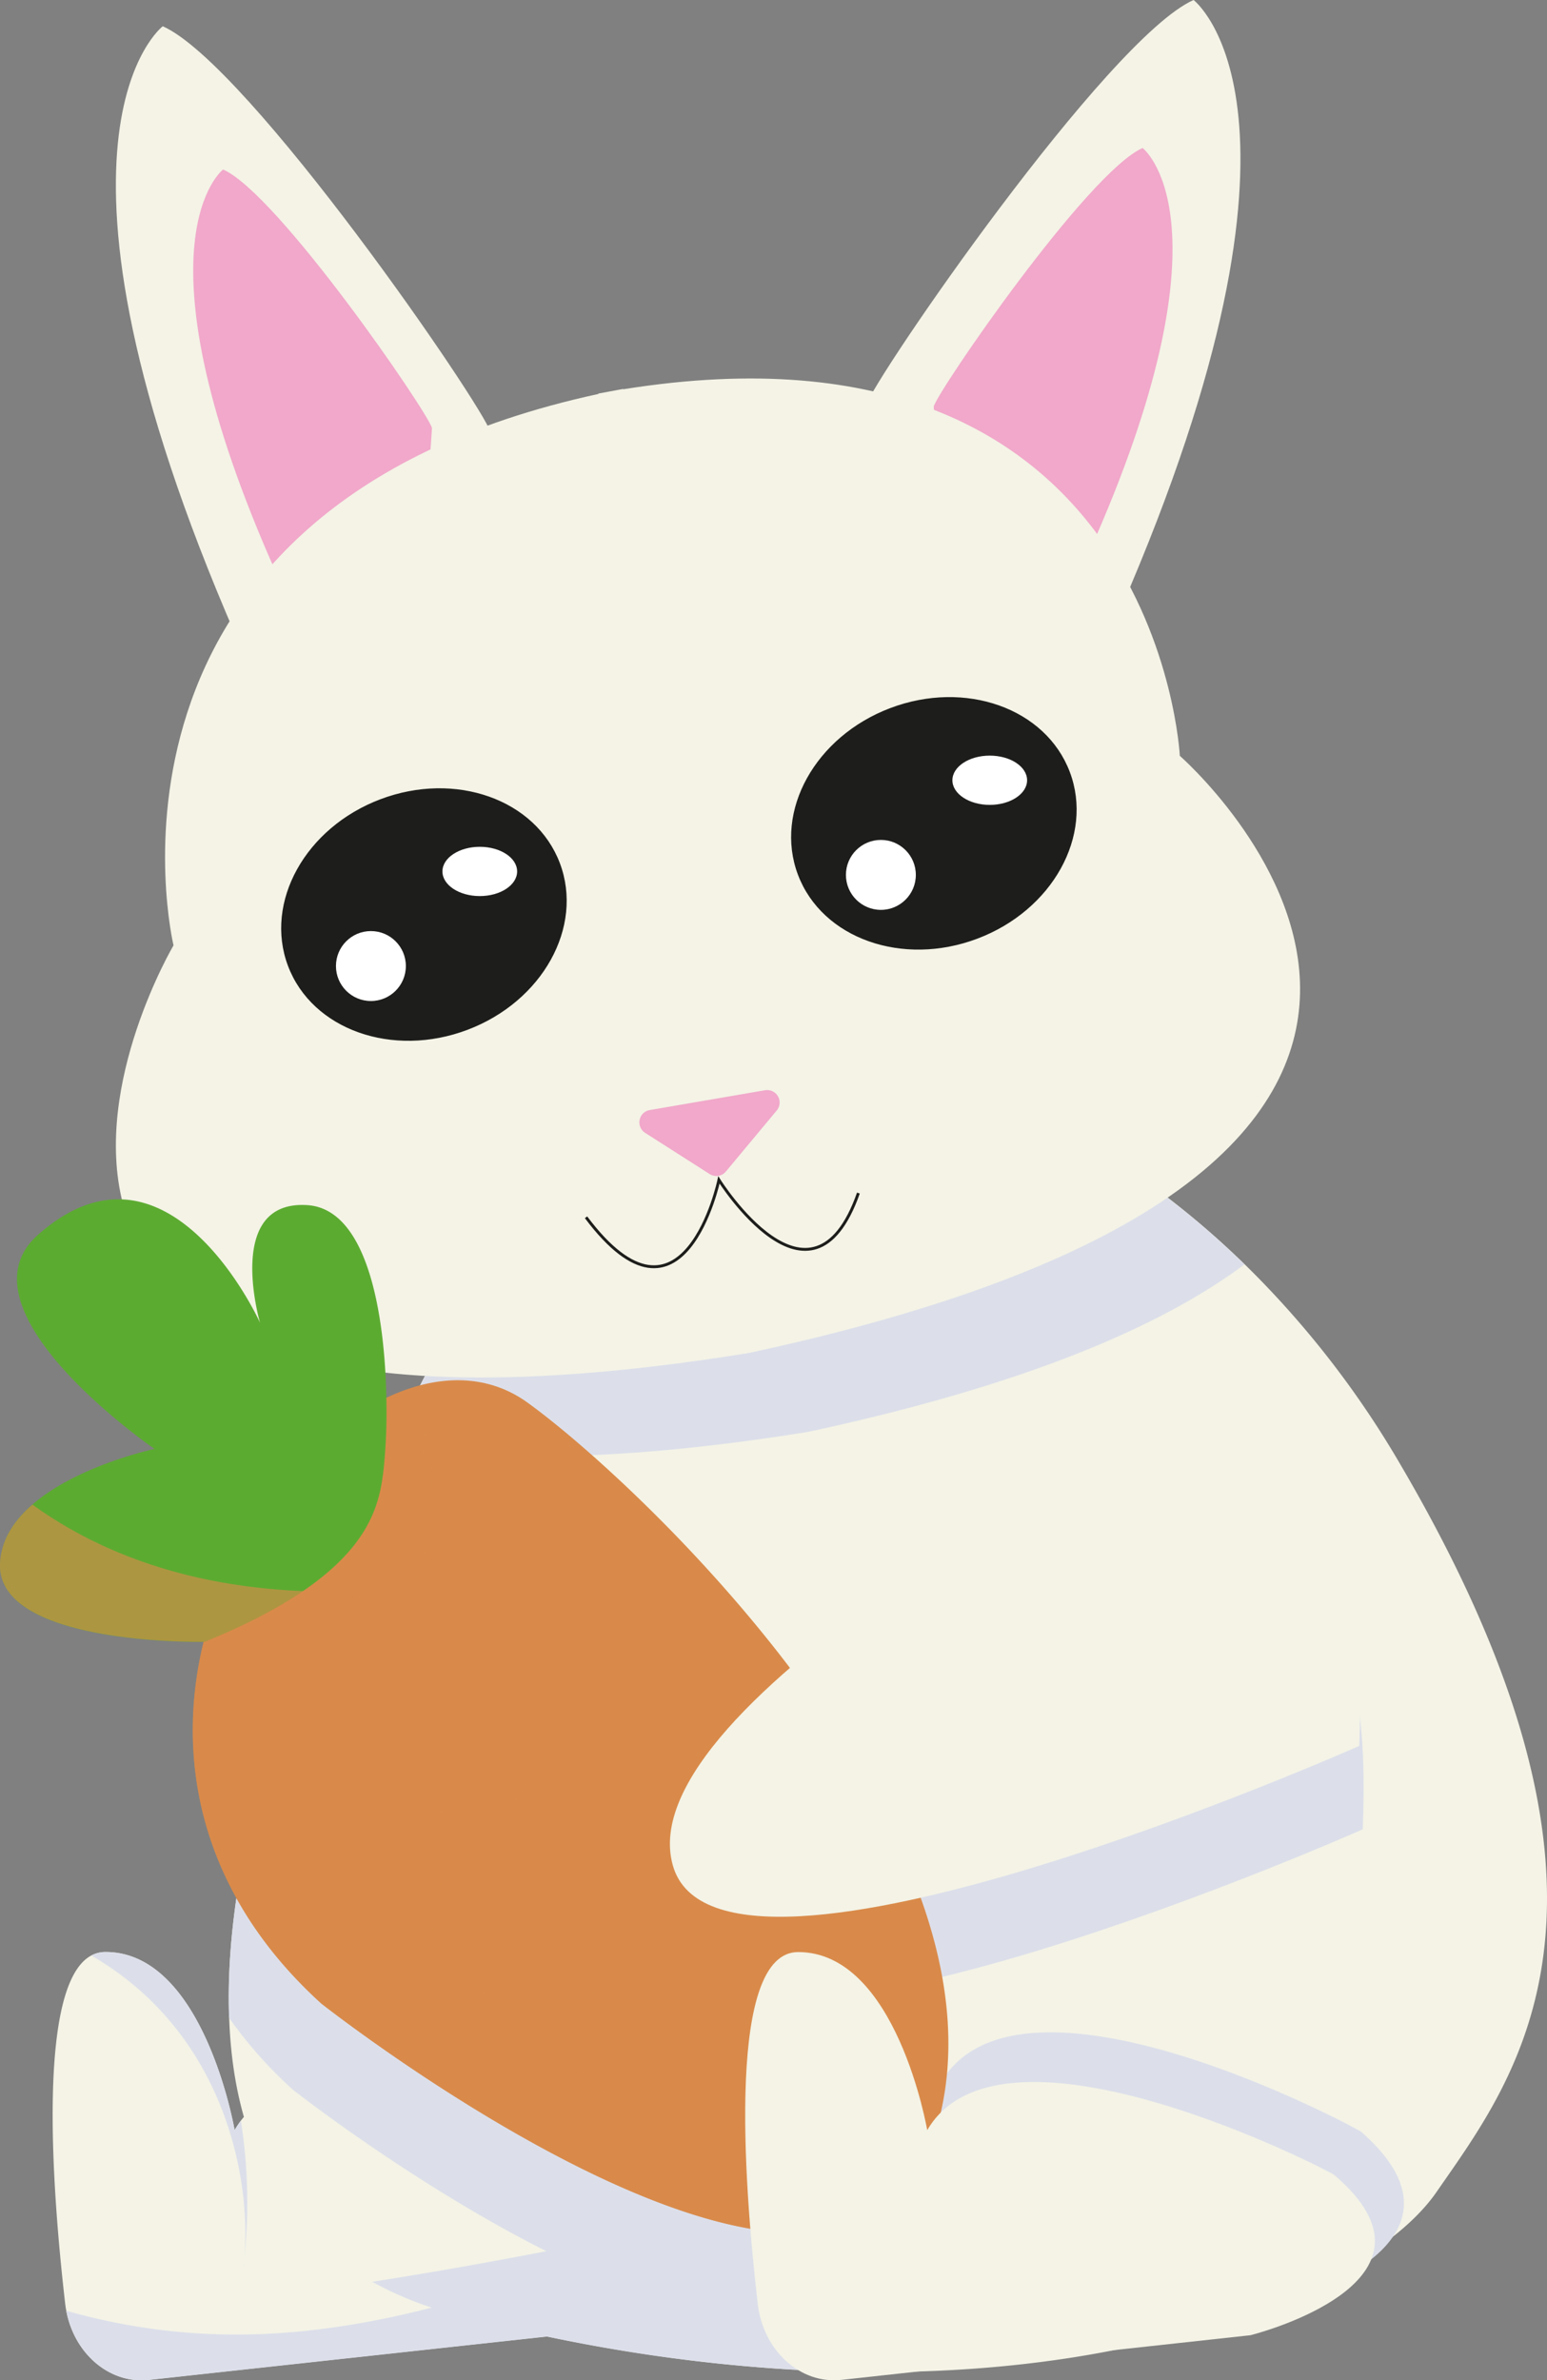 <svg xmlns="http://www.w3.org/2000/svg" viewBox="0 0 497.04 764.32"><rect x="0" y="0" width="497.04" height="764.32" fill="#808080" stroke="none"/><defs><style>.cls-1{isolation:isolate;}.cls-2{fill:#f4f3e6;}.cls-3{fill:#f1a8ca;}.cls-4{fill:#dcdfea;}.cls-5,.cls-7{fill:#d98a4a;}.cls-6{fill:#5cab31;}.cls-7{opacity:0.65;mix-blend-mode:multiply;}.cls-8{fill:none;}.cls-8,.cls-9{stroke:#1d1d1b;stroke-miterlimit:10;stroke-width:0.93px;}.cls-9{fill:#1d1d1b;}.cls-10{fill:#fff;}</style></defs><title>wonejoquieto</title><g class="cls-1"><g id="Capa_2" data-name="Capa 2"><g id="Capa_2-2" data-name="Capa 2"><path class="cls-2" d="M278.25,130.21C280.48,122,355.84,12.26,383.49,0c0,0,46.37,35.23-23.64,196.09S278.25,130.21,278.25,130.21Z"/><path class="cls-3" d="M300,130.53c1.42-5.21,49.48-75.23,67.11-83,0,0,29.58,22.47-15.07,125S300,130.53,300,130.53Z"/><path class="cls-2" d="M461.52,703.92c-18.65,27-85.94,59.74-188.66,57.7-37.23-.74-79.12-6-125-17.87a116.7,116.7,0,0,1-28.23-11c-32-18-44.75-48.86-46-84.78C71.52,592.17,97,524.34,120.6,474q2.57-5.44,5.07-10.61c17.3-35.59,32.34-60.2,32.86-61.51,35.37-88.13,154.29-80.68,241.33,4.06a303,303,0,0,1,49.62,63.55C532.42,610.47,486.94,667.15,461.52,703.92Z"/><path class="cls-2" d="M219.1,721.44c-2.28,19.09-39.84,28.43-39.84,28.43L47.83,764.19c-12.59,1.37-23.94-8.31-26.55-22.24-.14-.75-.26-1.51-.35-2.29-4.33-37.68-9-102.41,8.39-111.72a9.59,9.59,0,0,1,4.58-1.13c31.66,0,41.47,57.19,41.47,57.19a29.35,29.35,0,0,1,2-3C104.77,645.4,204.75,697.23,206,698.3,216.51,707.18,219.88,714.88,219.1,721.44Z"/><path class="cls-2" d="M157.52,138.64c-2.23-8.17-77.59-118-105.23-130.21,0,0-46.38,35.23,23.63,196.08S157.52,138.64,157.52,138.64Z"/><path class="cls-4" d="M160.27,478c-11.65-8.39-25.66-9-39.67-3.92-23.58,50.3-49.08,118.13-47,173.88A139.37,139.37,0,0,0,94.06,671s38.29,30.16,81.47,51.89c-15.08,2.92-34.83,6.53-55.93,9.83A110.27,110.27,0,0,0,138.69,741c-19.26,5-41.1,8.7-63.1,8.66A198.75,198.75,0,0,1,21.28,742c2.61,13.93,14,23.61,26.55,22.24l127.94-13.94a529,529,0,0,0,97.09,11.37c-.1-7.56-.41-17.26-1.35-22.59,8.91-5,15.83-13.52,19.86-26.69C319.46,620.43,197,504.43,160.27,478Z"/><path class="cls-4" d="M399.86,406C373.22,425.9,329.6,444.65,261,459.5l-2.24.43c-59.76,9.57-102.63,9.55-133.06,3.5,17.3-35.59,32.34-60.2,32.86-61.51C193.9,313.79,312.82,321.24,399.86,406Z"/><path class="cls-3" d="M138.79,137.43c-1.42-5.21-49.48-75.23-67.11-83,0,0-29.57,22.47,15.08,125.05S138.79,137.43,138.79,137.43Z"/><path class="cls-4" d="M437.84,587.42s-205.47,91.21-220.53,38.4S370.55,487.17,370.55,487.17C425.35,501.81,440.45,521.29,437.84,587.42Z"/><path class="cls-4" d="M437.42,684.61C436.08,683.43,327,624.76,302,669.24c0,0-10.16-61.51-43-61.51-23.56,0-18.28,77.63-13.44,121.36,1.81,16.28,14.13,27.93,27.88,26.38l136.19-15.4S479.92,722,437.42,684.61Z"/><path class="cls-2" d="M379.07,242.71S371.86,97.53,200.24,125l0-.11c-1.23.24-6.52,1.22-8,1.49l0,.13C22,163.38,55.75,303.57,55.75,303.57S-48.92,480.85,239.44,434.65l2.24-.42C527.78,372.3,379.07,242.71,379.07,242.71Z"/><path class="cls-5" d="M300.56,684.77a59.46,59.46,0,0,1-3.83,9.6c-37,72.28-193.48-51-193.48-51C63.73,607.5,56.35,564.3,65.42,527.24a128.34,128.34,0,0,1,6.27-19.05c11.46-27.44,31.58-49.48,52.44-59.34,15.85-7.52,32.12-8,45.34,1.53C206.2,476.86,328.65,592.85,300.56,684.77Z"/><path class="cls-6" d="M123.22,472.09c-1.2,9.92-3.73,23.76-25.84,38.81h0c-7.83,5.34-18.11,10.82-31.66,16.34h-.29c-4.76.06-66.54.34-65.4-25.2.34-7.6,4.55-13.85,10.38-18.91C25,470.49,49.66,465.28,49.66,465.28s-64.85-44.51-37.45-68.77C53.55,359.92,82.74,423,83.54,424.73c-.4-1.38-11.09-39.42,15.17-37.75,19.61,1.24,24.92,35.73,25.42,61.87A179.92,179.92,0,0,1,123.22,472.09Z"/><path class="cls-7" d="M186.33,667c22.76-23.11,63.73-72.09,53.86-102.29,0,0-29,84.41-76.16,84.26a194,194,0,0,1-29.44-36.44c20.82-20,69.83-74.8,59.13-107.52,0,0-27.37,79.6-72.11,84.07a282.2,282.2,0,0,1-18.1-48.88c13.69-5.42,41.79-24,33.78-84,0,0-3.71,55.05-37.89,66.61-1.5-7.47-2-11.89-2-11.89h0a193.08,193.08,0,0,1-25.68-2.71c-26.59-4.67-46.58-14.43-61.29-25.06C4.57,488.19.36,494.44,0,502c-1.14,25.54,60.64,25.26,65.4,25.2-9.07,37.06-1.69,80.26,37.83,116.17,0,0,156.49,123.24,193.48,51C250,697.18,214,685.58,186.33,667Z"/><path class="cls-2" d="M436.71,560.64s-205.47,91.22-220.52,38.41S369.43,460.4,369.43,460.4C424.22,475,439.32,494.52,436.71,560.64Z"/><path class="cls-2" d="M401.77,749.87l-128.31,14-3.12.34c-13.27,1.44-25.16-9.39-26.9-24.53-4.67-40.67-9.77-112.85,13-112.85,31.66,0,41.47,57.19,41.47,57.19,24.08-41.36,129.35,13.2,130.65,14.3,5,4.22,8.36,8.17,10.44,11.86h0C454.08,736.87,401.77,749.87,401.77,749.87Z"/><path class="cls-8" d="M188.29,390.89c31.33,41.75,42.7-12,42.7-12s29.65,47.24,44.81,4.22"/><path class="cls-3" d="M228,377l-20.73-13.23a4,4,0,0,1,1.47-7.31l37.07-6.37a4,4,0,0,1,3.75,6.5l-16.34,19.6A4,4,0,0,1,228,377Z"/><path class="cls-4" d="M78,729.11c3.62-24-3.24-74.85-48.66-101.17a9.59,9.59,0,0,1,4.58-1.13c31.66,0,41.47,57.19,41.47,57.19a29.35,29.35,0,0,1,2-3A167.75,167.75,0,0,1,78,729.11Z"/><ellipse class="cls-9" cx="136.19" cy="293.68" rx="46.22" ry="39.11" transform="translate(-95.04 67.13) rotate(-20.71)"/><ellipse class="cls-10" cx="154.15" cy="279.83" rx="12" ry="7.91"/><circle class="cls-10" cx="119.17" cy="310.21" r="11.23"/><ellipse class="cls-9" cx="300.04" cy="264.41" rx="46.22" ry="39.11" transform="translate(-74.11 123.17) rotate(-20.71)"/><ellipse class="cls-10" cx="318" cy="250.55" rx="12" ry="7.91"/><circle class="cls-10" cx="283.02" cy="280.94" r="11.23"/></g></g></g></svg>